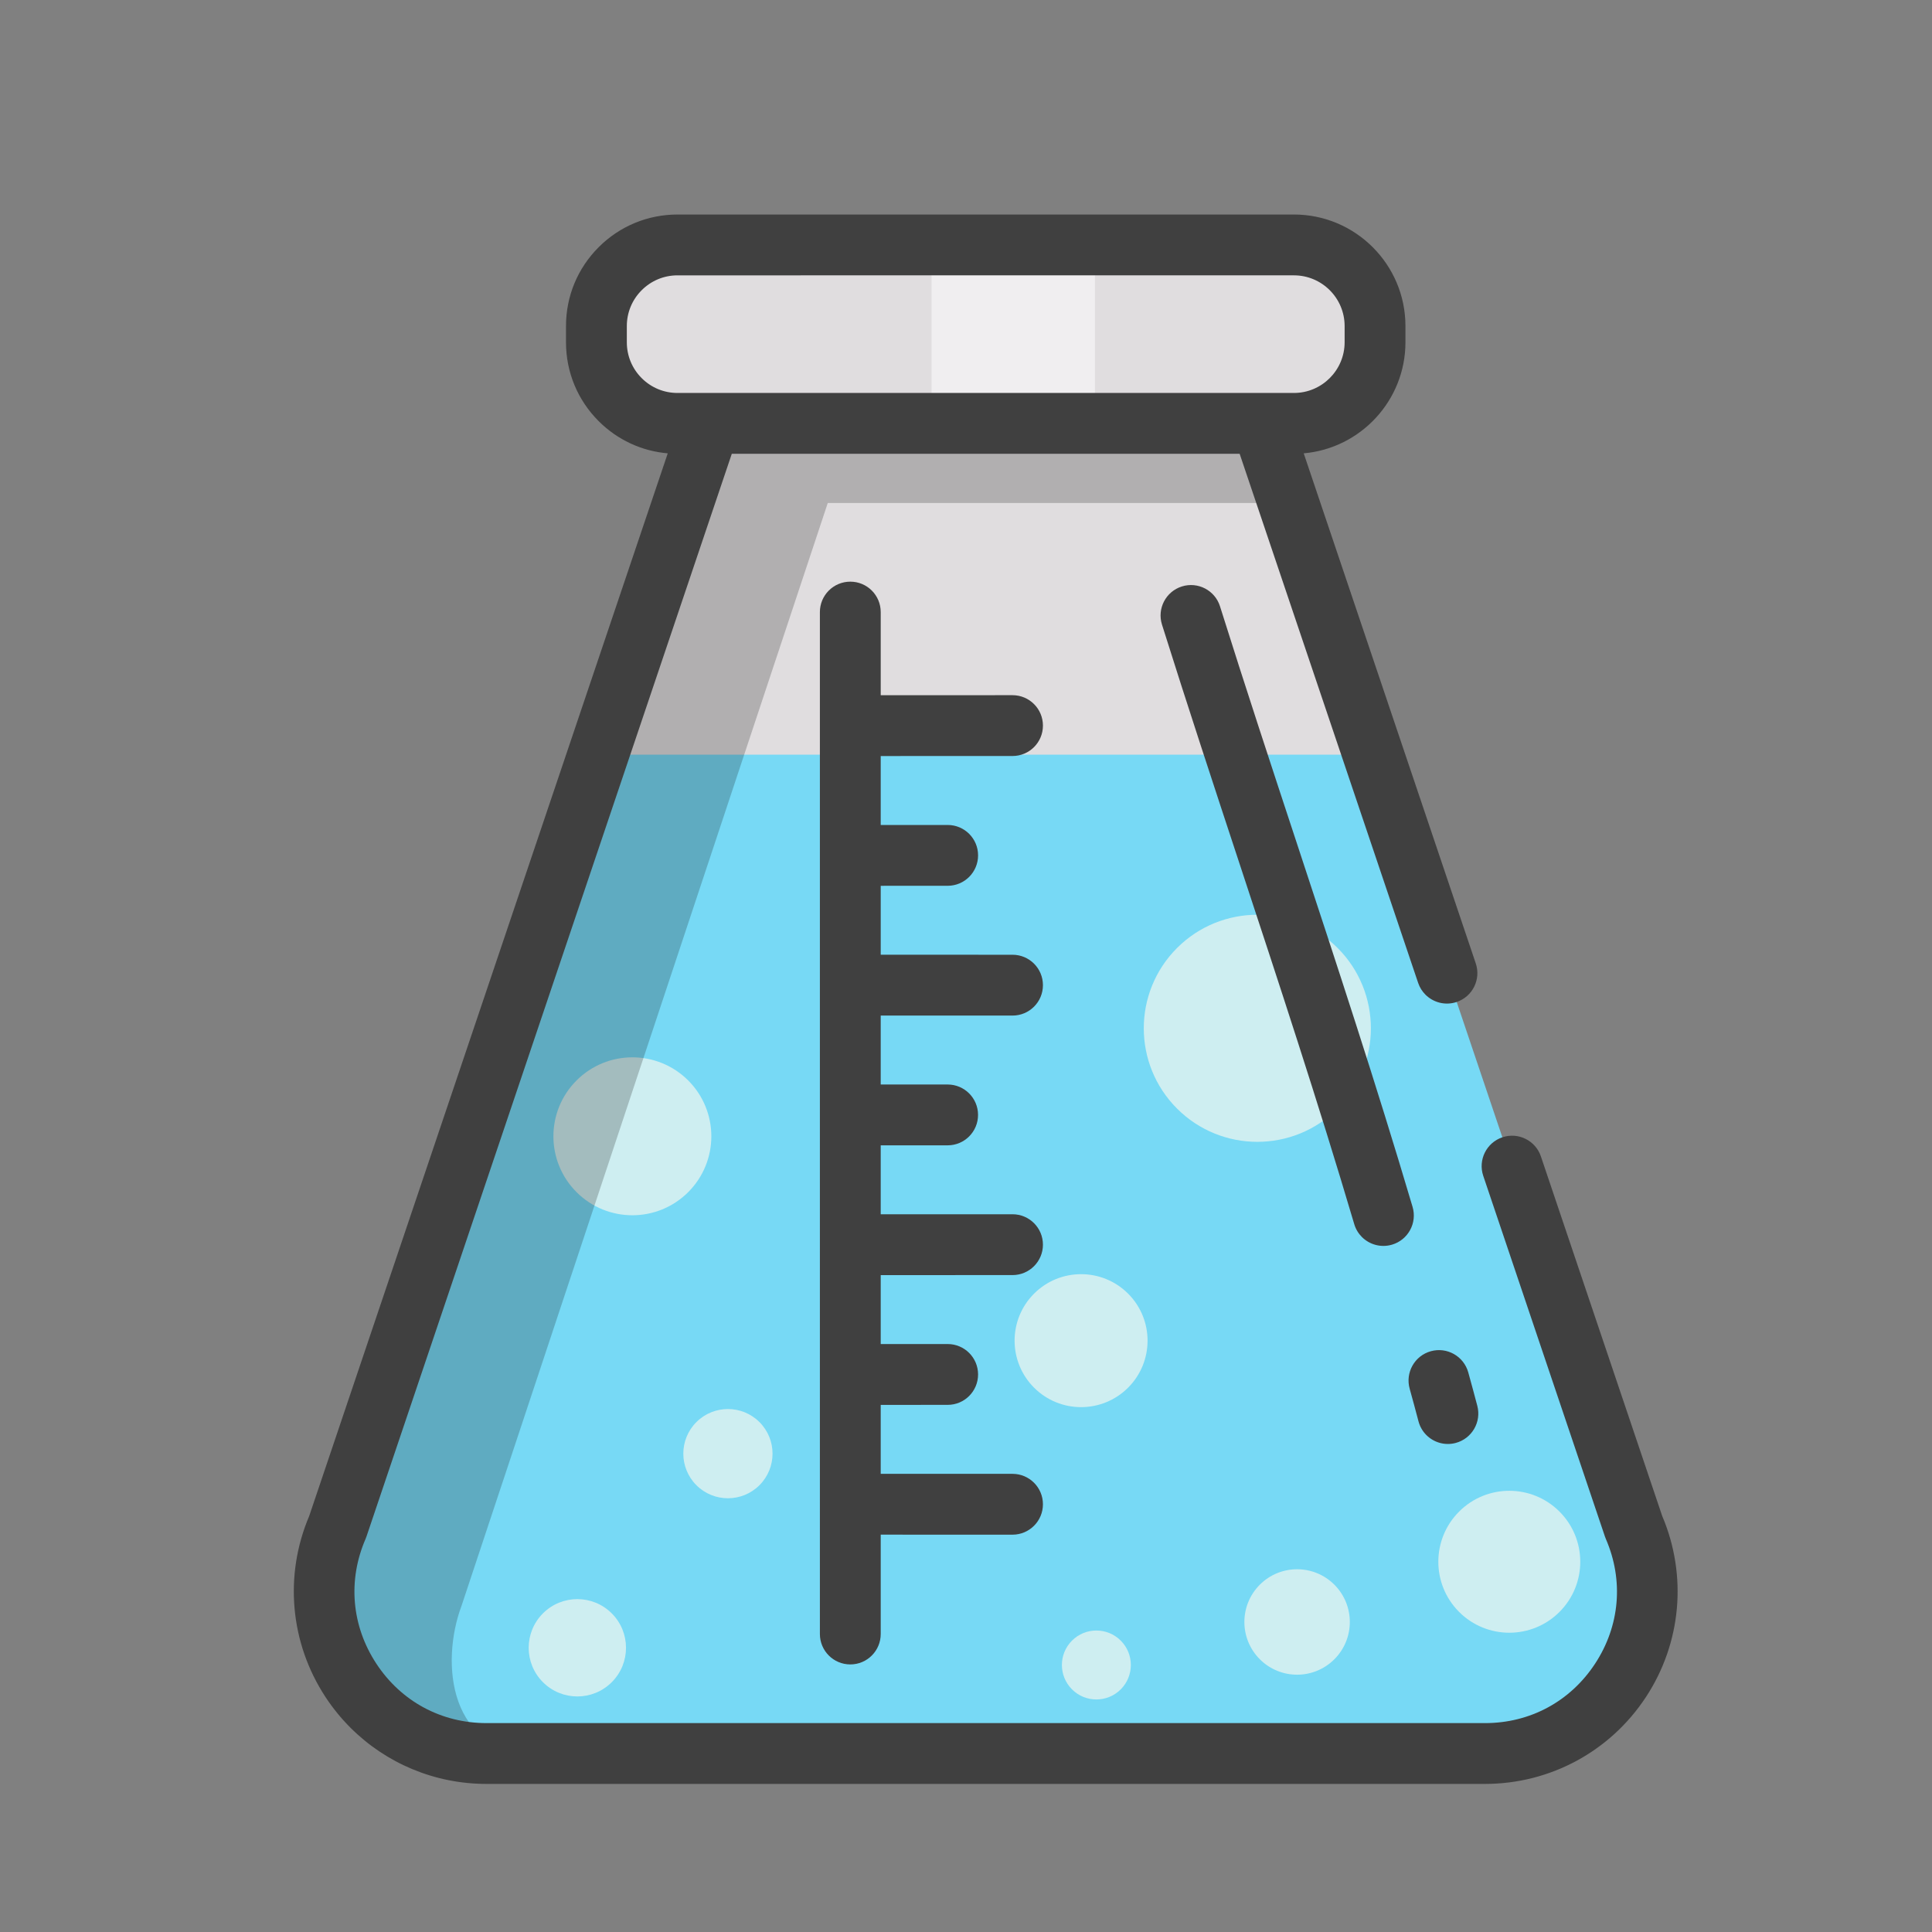 <?xml version="1.0" encoding="UTF-8" standalone="no"?>
<!-- Generator: Adobe Illustrator 19.0.0, SVG Export Plug-In . SVG Version: 6.00 Build 0)  -->

<svg
   xmlns:dc="http://purl.org/dc/elements/1.1/"
   xmlns:cc="http://creativecommons.org/ns#"
   xmlns:rdf="http://www.w3.org/1999/02/22-rdf-syntax-ns#"
   xmlns:svg="http://www.w3.org/2000/svg"
   xmlns="http://www.w3.org/2000/svg"
   xmlns:sodipodi="http://sodipodi.sourceforge.net/DTD/sodipodi-0.dtd"
   xmlns:inkscape="http://www.inkscape.org/namespaces/inkscape"
   version="1.1"
   id="Layer_1"
   x="0px"
   y="0px"
   viewBox="0 0 512 512"
   style="enable-background:new 0 0 512 512;"
   xml:space="preserve"
   sodipodi:docname="bottle_a3.svg"
   inkscape:version="0.92.2 5c3e80d, 2017-08-06"><rect x="0" y="0" width="512" height="512" fill="#808080" stroke="none"/><defs
     id="defs85" /><sodipodi:namedview
     pagecolor="#ffffff"
     bordercolor="#666666"
     borderopacity="1"
     objecttolerance="10"
     gridtolerance="10"
     guidetolerance="10"
     inkscape:pageopacity="0"
     inkscape:pageshadow="2"
     inkscape:window-width="1280"
     inkscape:window-height="755"
     id="namedview83"
     showgrid="false"
     inkscape:zoom="2.1171875"
     inkscape:cx="256"
     inkscape:cy="256"
     inkscape:window-x="0"
     inkscape:window-y="1"
     inkscape:window-maximized="1"
     inkscape:current-layer="Layer_1"
     inkscape:object-paths="false" /><g
     id="g10"
     transform="rotate(45,222.795,255.648)"
     style="fill:#77d9f5;fill-opacity:1"><path
       style="fill:#77d9f5;fill-opacity:1"
       d="M 476.758,212.382 200.217,75.358 l 6.072,-6.072 c 8.393,-8.393 8.393,-22.01 0,-30.403 l -3.041,-3.041 c -8.393,-8.393 -21.999,-8.393 -30.393,0 L 57.346,151.35 c -8.393,8.393 -8.393,22.01 0,30.403 l 3.041,3.041 c 8.393,8.393 21.999,8.393 30.393,0 l 6.083,-6.083 137.014,276.553 c 11.381,28.759 48.501,36.443 70.371,14.573 L 491.343,282.742 c 21.869,-21.869 14.174,-58.979 -14.585,-70.36 z"
       id="path6"
       inkscape:connector-curvature="0" /></g><path
     style="fill:#e0dddf"
     d="m 179.547,112.199 c -11.869,0 -21.49,-9.621 -21.491,-21.491 V 86.407 c 0,-11.869 9.629,-21.498 21.498,-21.498 l 163.355,-7.07e-4 c 11.87,0 21.49,9.621 21.491,21.491 v 4.301 c 0,11.869 -9.629,21.498 -21.498,21.498 z"
     id="path18"
     inkscape:connector-curvature="0" /><rect
     x="-112.193"
     y="246.864"
     transform="rotate(-90)"
     style="fill:#f9f8f9;fill-opacity:0.646;stroke-width:1"
     width="47.286"
     height="43.31"
     id="rect20" /><g
     id="g36"
     transform="rotate(45,222.795,255.648)"><circle
       style="fill:#ceeef1;fill-opacity:1"
       cx="312.789"
       cy="189.497"
       r="30.092"
       id="circle22" /><circle
       style="fill:#ceeef1;fill-opacity:1"
       cx="301.453"
       cy="433.007"
       r="12.896"
       id="circle24" /><circle
       style="fill:#ceeef1;fill-opacity:1"
       cx="459.972"
       cy="242.248"
       r="18.807"
       id="circle26" /><circle
       style="fill:#ceeef1;fill-opacity:1"
       cx="401.938"
       cy="338.971"
       r="9.135"
       id="circle28" /><circle
       style="fill:#ceeef1;fill-opacity:1"
       cx="431.492"
       cy="293.296"
       r="13.971"
       id="circle30" /><circle
       style="fill:#ceeef1;fill-opacity:1;stroke-width:1.623"
       cx="215.917"
       cy="326.847"
       r="20.926"
       id="circle32" /><circle
       style="fill:#ceeef1;fill-opacity:1"
       cx="293.292"
       cy="368.41"
       r="11.822"
       id="circle34" /><circle
       style="fill:#ceeef1;fill-opacity:1;stroke-width:0.551"
       cx="338.295"
       cy="281.059"
       r="17.62"
       id="circle866" /></g><path
     sodipodi:nodetypes="ccccc"
     style="fill:#e0dddf;fill-opacity:1"
     d="m 362.733,199.991 -28.419,-87.793 -146.164,-7e-4 -29.022,87.793 z"
     id="path954"
     inkscape:connector-curvature="0" /><g
     id="g52"
     transform="rotate(45,222.795,255.648)" /><g
     id="g54"
     transform="rotate(45,222.795,255.648)" /><g
     id="g56"
     transform="rotate(45,222.795,255.648)" /><g
     id="g58"
     transform="rotate(45,222.795,255.648)" /><g
     id="g60"
     transform="rotate(45,222.795,255.648)" /><g
     id="g62"
     transform="rotate(45,222.795,255.648)" /><g
     id="g64"
     transform="rotate(45,222.795,255.648)" /><g
     id="g66"
     transform="rotate(45,222.795,255.648)" /><g
     id="g68"
     transform="rotate(45,222.795,255.648)" /><g
     id="g70"
     transform="rotate(45,222.795,255.648)" /><path
     inkscape:connector-curvature="0"
     id="path958"
     d="m 341.111,133.299 -6.797,-21.1 -146.164,-7e-4 -98.669,292.436 c -12.288,28.383 8.526,60.064 39.455,60.064 l 14.406,0.207 c -24.609,0.372 -26.642,-24.36 -21.044,-39.308 L 219.367,133.299 Z"
     style="fill:#111111;fill-opacity:0.223"
     sodipodi:nodetypes="ccccccccc" /><path
     d="m 233.401,372.309 17.742,-0.005 c 4.453,-7.1e-4 8.06,-3.611 8.057,-8.062 -0.001,-4.453 -3.612,-8.061 -8.062,-8.057 l -17.738,0.005 V 337.917 l 34.931,-0.006 c 4.451,-7.1e-4 8.06,-3.61 8.058,-8.061 -10e-4,-4.453 -3.611,-8.06 -8.062,-8.059 l -34.926,0.006 -7e-4,-18.272 h 17.733 c 4.452,0 8.06,-3.608 8.06,-8.06 0,-4.452 -3.607,-8.06 -8.06,-8.06 l -17.731,-10e-4 v -18.272 l 34.928,0.006 c 4.451,7.1e-4 8.06,-3.607 8.061,-8.058 7.1e-4,-4.453 -3.607,-8.06 -8.059,-8.062 l -34.929,-0.006 v -18.263 l 17.742,-0.005 c 4.453,-7.1e-4 8.06,-3.611 8.057,-8.062 0,-4.452 -3.61,-8.06 -8.062,-8.057 l -17.738,0.005 v -18.273 l 34.931,-0.006 c 4.451,-7.1e-4 8.06,-3.61 8.058,-8.061 -0.001,-4.453 -3.611,-8.06 -8.062,-8.059 l -34.927,0.006 v -22.031 c -7.1e-4,-4.453 -3.609,-8.061 -8.06,-8.06 -4.452,0 -8.061,3.609 -8.06,8.06 l 7e-4,270.824 c -7e-4,2.225 0.902,4.241 2.36,5.699 1.459,1.459 3.474,2.361 5.7,2.361 4.452,0 8.061,-3.609 8.059,-8.06 v -26.332 l 34.928,0.006 c 4.451,7.1e-4 8.06,-3.607 8.061,-8.058 7e-4,-4.453 -3.607,-8.06 -8.059,-8.062 l -34.929,-0.006 z"
     id="path40"
     inkscape:connector-curvature="0"
     style="fill:#404040;fill-opacity:1" /><path
     d="m 375.915,376.671 c 0.379,1.424 1.112,2.657 2.085,3.63 1.964,1.964 4.893,2.86 7.772,2.095 4.303,-1.142 6.865,-5.554 5.725,-9.857 -0.785,-2.957 -1.57,-5.916 -2.396,-8.861 -1.201,-4.284 -5.651,-6.787 -9.938,-5.583 -4.286,1.203 -6.785,5.653 -5.583,9.938 0.805,2.872 1.571,5.754 2.336,8.637 z"
     id="path44"
     inkscape:connector-curvature="0"
     style="fill:#404040;fill-opacity:1" /><path
     d="m 323.317,160.689 c -1.334,-4.245 -5.859,-6.609 -10.107,-5.273 -4.246,1.334 -6.608,5.86 -5.273,10.107 6.725,21.396 13.805,42.882 20.652,63.662 10.194,30.934 20.735,62.921 30.3,95.221 0.395,1.334 1.104,2.488 2.022,3.407 2.022,2.022 5.06,2.902 7.995,2.034 4.269,-1.264 6.703,-5.749 5.44,-10.018 -9.636,-32.534 -20.217,-64.64 -30.447,-95.69 -6.831,-20.727 -13.892,-42.159 -20.583,-63.449 z"
     id="path46"
     inkscape:connector-curvature="0"
     style="fill:#404040;fill-opacity:1" /><path
     d="m 436.188,449.739 c 9.405,-14.32 11.008,-32.233 4.314,-47.985 l -32.149,-95.297 c -1.423,-4.217 -5.996,-6.483 -10.215,-5.061 -4.217,1.423 -6.483,5.996 -5.061,10.214 l 32.252,95.603 c 0.072,0.212 0.152,0.421 0.241,0.626 4.76,10.993 3.717,23.041 -2.857,33.053 -6.573,10.008 -17.212,15.749 -29.188,15.749 l -264.592,-0.002 c -11.98,0 -22.622,-5.742 -29.2,-15.756 -6.574,-10.011 -7.616,-22.055 -2.859,-33.045 0.088,-0.204 0.169,-0.414 0.241,-0.626 l 96.818,-286.951 h 134.589 l 47.3,140.21 c 0.41,1.216 1.083,2.27 1.933,3.119 2.098,2.098 5.279,2.954 8.282,1.942 4.218,-1.423 6.483,-5.996 5.061,-10.214 L 345.498,120.139 c 15.085,-1.322 26.961,-14.016 26.961,-29.438 v -4.302 c -7e-4,-16.294 -13.257,-29.549 -29.551,-29.551 l -163.353,0.001 c -7.894,0 -15.317,3.075 -20.901,8.658 -5.583,5.583 -8.659,13.006 -8.659,20.9 v 4.301 c 0,7.894 3.074,15.315 8.654,20.896 4.967,4.967 11.393,7.941 18.312,8.538 L 81.945,401.753 c -6.693,15.749 -5.088,33.659 4.315,47.978 1.945,2.962 4.163,5.678 6.611,8.125 9.467,9.466 22.356,14.903 36.063,14.902 l 264.593,7e-4 c 17.246,0 33.194,-8.605 42.66,-23.02 z M 170.05,100.205 c -2.536,-2.536 -3.934,-5.909 -3.933,-9.496 l -7.1e-4,-4.301 c 7.1e-4,-3.587 1.399,-6.961 3.939,-9.501 2.539,-2.539 5.913,-3.937 9.501,-3.937 l 163.352,-7.07e-4 c 3.705,7.07e-4 7.061,1.506 9.494,3.939 2.431,2.431 3.937,5.79 3.938,9.491 v 4.301 c 0,7.409 -6.029,13.438 -13.437,13.439 l -8.47,-7.1e-4 c -0.079,-7.1e-4 -0.157,-0.001 -0.236,0 l -154.65,10e-4 c -3.588,0 -6.959,-1.397 -9.496,-3.934 z"
     id="path38"
     inkscape:connector-curvature="0"
     style="fill:#404040;fill-opacity:1" /><g
     id="g72"
     transform="rotate(45,222.795,255.648)" /><g
     id="g74"
     transform="rotate(45,222.795,255.648)" /><g
     id="g76"
     transform="rotate(45,222.795,255.648)" /><g
     id="g78"
     transform="rotate(45,222.795,255.648)" /><g
     id="g80"
     transform="rotate(45,222.795,255.648)" /></svg>